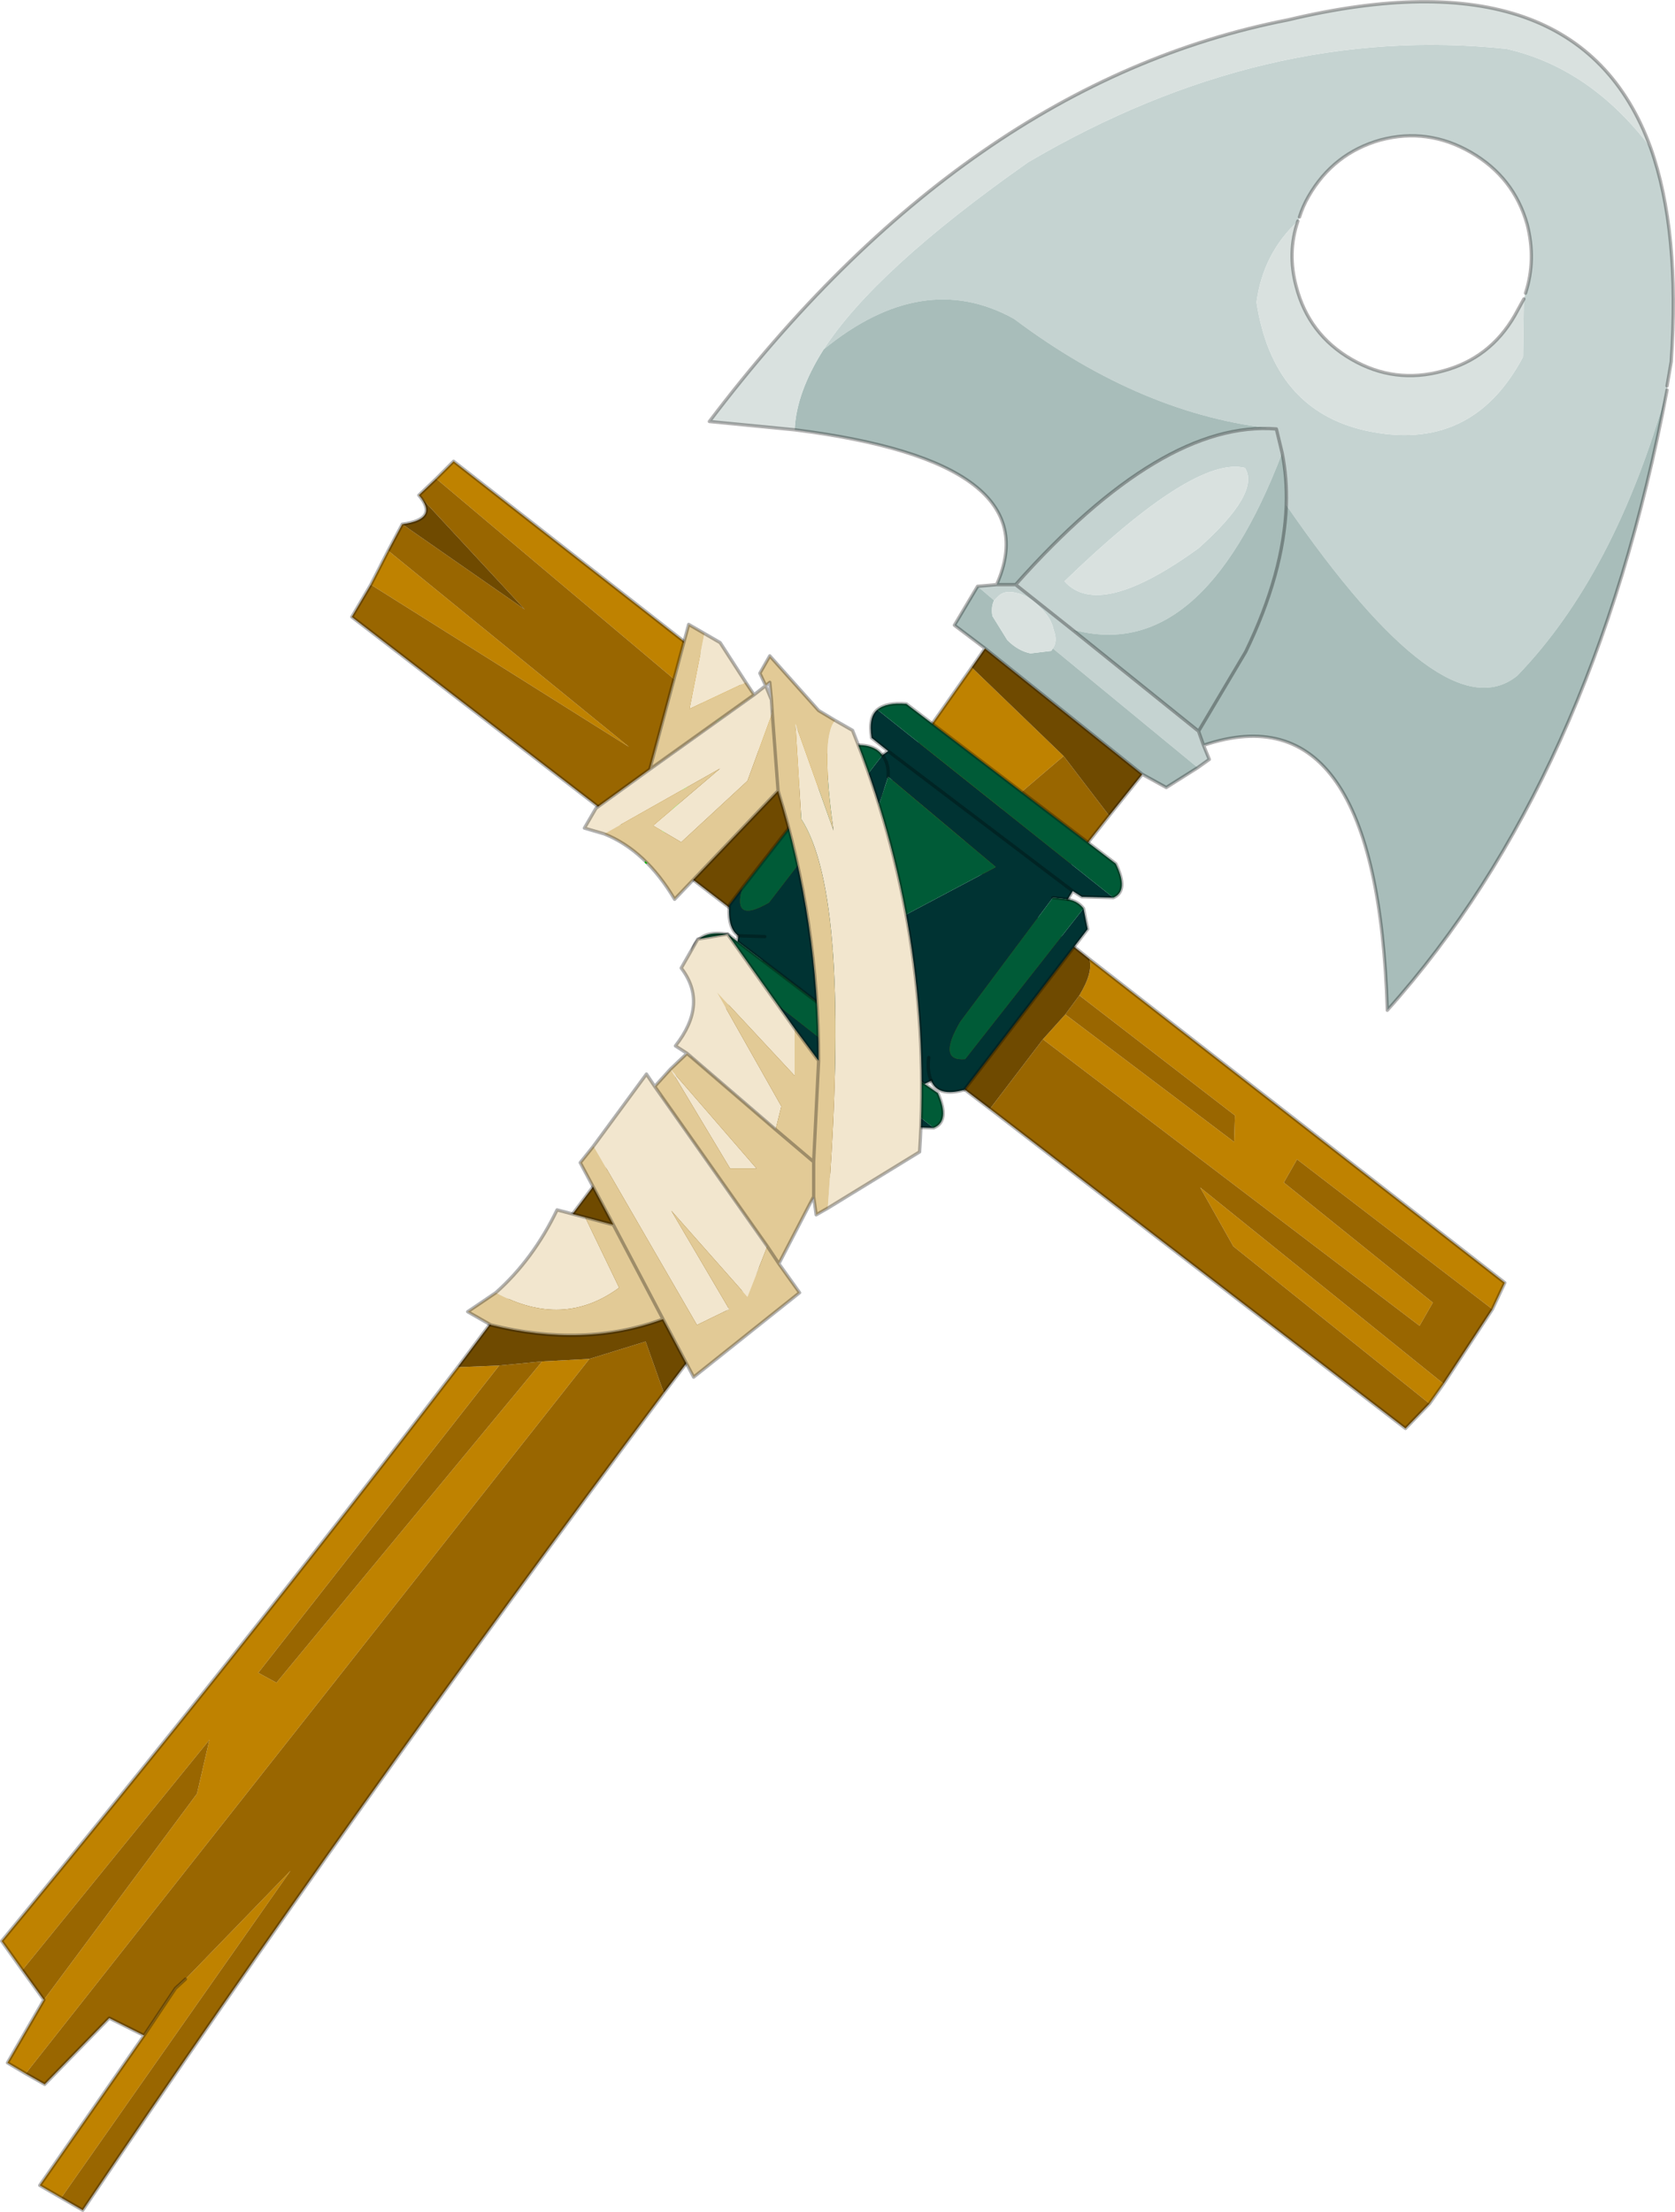 <svg viewBox="0 0 101.18 133.55" xmlns="http://www.w3.org/2000/svg" xmlns:xlink="http://www.w3.org/1999/xlink"><use width="101.2" height="133.55" xlink:href="#a"/><defs><g id="a"><path d="M324.75 197.95q1.8 5.05 1.25 12.95l-.25 1.45v.25q-3.15 11.15-9.05 17.25-4.4 3.55-13.95-10.3.05-1.65-.25-3.15l-.35-1.45.35 1.45q-4.9 12.85-12.7 10.65l-3.4-2.7q8.85-9.95 15.75-9.4-8.05-.8-15.85-6.65-5.5-3.05-11.5 1.85 3.1-4.8 12.35-11.3 14.3-8.4 28.9-6.85 5.05 1.15 8.7 5.95m-7.55 8.8q.65-2 .1-4.15-.8-2.85-3.4-4.35t-5.45-.75q-2.85.8-4.35 3.4-.35.6-.55 1.25l-.1.25q-2.1 1.95-2.5 4.9 1 6.5 6.6 7.75 6.4 1.4 9.5-4.45l.05-3.5.1-.35m-33.1 17.7 1.15-.1h1.15l3.4 2.7 7.65 6.15.3.85.35.85-.7.5-8.75-7.2q.3-.45.05-1.1-.15-.75-.8-1.35-.7-.75-1.45-.9-.75-.2-1.15.25l-.2.2-1-.85m13.35-2.3q3.75-3.35 2.8-4.85-3.05-.75-10.9 6.85 2.1 2.35 8.1-2" fill="#c5d3d1" fill-rule="evenodd" transform="translate(-225.05 -189.05)"/><path d="M274.8 210.15q6-4.9 11.5-1.85 7.8 5.85 15.85 6.65-6.9-.55-15.75 9.4h-1.15q3.3-7.4-12.2-9.35.1-2.25 1.75-4.85m27.7 6.25q.3 1.5.25 3.15 9.55 13.85 13.95 10.3 5.9-6.1 9.05-17.25-4.45 23.55-16.9 37.45-.6-19.55-11.1-16l-.3-.85-7.65-6.15q7.8 2.2 12.7-10.65m-18.4 8.05 1 .85q-.2.4-.1.95l.9 1.45q.65.65 1.4.8l1.25-.15.1-.15 8.75 7.2-1.9 1.2-1.45-.8-9.5-7.6-1.85-1.4 1.4-2.35m18.65-4.9q-.15 4.1-2.45 8.85l-2.85 4.8 2.85-4.8q2.3-4.75 2.45-8.85" fill="#a8bdba" fill-rule="evenodd" transform="translate(-225.05 -189.05)"/><path d="m290.85 246.95 25.1 19.55-.75 1.6-11.8-9.05-.8 1.4 9 7.25-.8 1.4-22.75-17.3 1.35-1.5 10.2 7.7.05-1.6-9.4-7.25q.85-1.4.6-2.2m21.4 25.65-.85 1.2-11.85-9.5-2-3.55 14.7 11.85m-83.5 49.15-1.3-.75 6.3-9.05 1.9-2.85.6-.55 6.35-6.55-13.85 19.75m-2.15-7.5-1.1-.65 2.2-3.8 9.25-12.45.75-3.25-11.3 13.9-1.25-1.75q14.2-17.2 27.55-34.65l2.5-.1-14.55 18.55 1.1.6 16.05-19.4 2.85-.15-34.05 43.15m55.95-73.8-4.25-3.35-1.55 2.2-8.2-6.9-17.15-14.45 1.05-1.05 25.85 20.2 5.45-7.75 5.55 5.35-6.75 5.75m-35.1-16.1 1.05-2.05 14.55 11.85-15.6-9.8" fill="#bf8200" fill-rule="evenodd" transform="translate(-225.05 -189.05)"/><path d="m315.2 268.1-2.95 4.5-14.7-11.85 2 3.55 11.85 9.5-1.45 1.5-25.1-19.3 3.2-4.2 22.75 17.3.8-1.4-9-7.25.8-1.4 11.8 9.05m-50.05 5.05q-18.75 25.05-35.1 49.35l-1.3-.75L242.6 302l-6.35 6.55-.6.55-1.9 2.85-2.1-1.05-3.9 4-1.15-.65 34.05-43.15 3.4-1.05 1.1 3.1M227.7 309.8l-1.3-1.8 11.3-13.9-.75 3.25-9.25 12.45m62.55-60.65 9.4 7.25-.05 1.6-10.2-7.7.85-1.15m-.95-14.45 2.75 3.6-4.65 5.9-4.85-3.75 6.75-5.75m-20.75-2.3-4 7.95-18.25-14.05 1.15-1.95 15.6 9.8-14.55-11.85.85-1.6 7.4 5.15-6.4-6.9 1.05-1 17.15 14.45m-13.35 39.1 2.6-.25-16.05 19.4-1.1-.6 14.55-18.55" fill="#960" fill-rule="evenodd" transform="translate(-225.05 -189.05)"/><path d="M324.75 197.95q-3.65-4.8-8.7-5.95-14.6-1.55-28.9 6.85-9.25 6.5-12.35 11.3-1.65 2.6-1.75 4.85l-5.15-.5q15.5-20.45 34.95-24.25 17.55-4.2 21.9 7.7m-7.65 9.15-.05 3.5q-3.1 5.85-9.5 4.45-5.6-1.25-6.6-7.75.4-2.95 2.5-4.9-.65 1.9-.1 3.95.75 2.9 3.35 4.4t5.5.7q2.85-.75 4.35-3.35l.55-1m-28.45 21.1-.1.15-1.25.15q-.75-.15-1.4-.8l-.9-1.45q-.1-.55.1-.95l.2-.2q.4-.45 1.15-.25.75.15 1.45.9.65.6.8 1.35.25.65-.05 1.1m8.8-6.05q-6 4.35-8.1 2 7.85-7.6 10.9-6.85.95 1.5-2.8 4.85" fill="#d9e1df" fill-rule="evenodd" transform="translate(-225.05 -189.05)"/><path d="m284.85 256-4.2-3.2-15.5 20.35-1.1-3.1-3.4 1.05-2.85.15-2.6.25-2.5.1 19.2-25.6-7.35-5.65 4-7.95 8.2 6.9-4.85 6.7 8.75 6.8 6.75-8.6 3.45 2.75q.25.8-.6 2.2l-.85 1.15-1.35 1.5-3.2 4.2m-.3-27.8 9.5 7.6-2 2.5-2.75-3.6-5.55-5.35.8-1.15m-35.2-7.5q2.25-.3 1-1.75l6.4 6.9-7.4-5.15" fill="#6f4a00" fill-rule="evenodd" transform="translate(-225.05 -189.05)"/><path d="m100.7 23.3.25-1.45q.55-7.9-1.25-12.95Q95.35-3 77.8 1.2 58.35 5 42.85 25.45l5.15.5m29.1-.05.35 1.45q.3 1.5.25 3.15M65.8 57.9l25.1 19.55-.75 1.6-2.95 4.5-.85 1.2-1.45 1.5-25.1-19.3-4.2-3.2L40.1 84.1Q21.35 109.15 5 133.45l-2.6-1.5 6.3-9.05-2.1-1.05-3.9 4-1.15-.65-1.1-.65 2.2-3.8-1.3-1.8L.1 117.2Q14.3 100 27.65 82.55l19.2-25.6-7.35-5.65-18.25-14.05 1.15-1.95 1.05-2.05.85-1.6q2.25-.3 1-1.75l1.05-1 1.05-1.05 25.85 20.2 5.45-7.75.8-1.15 9.5 7.6 1.45.8 1.9-1.2.7-.5-.35-.85q10.5-3.55 11.1 16 12.45-13.9 16.9-37.45M59.05 35.4l1.15-.1q3.3-7.4-12.2-9.35m11.05 9.45-1.4 2.35 1.85 1.4m.7-3.85h1.15q8.85-9.95 15.75-9.4M64.75 38l-3.4-2.7m11.05 8.85 2.85-4.8q2.3-4.75 2.45-8.85m-5 14.5-.3-.85L64.75 38M67 49.25l2-2.5m-6.65 8.4 3.45 2.75m-14.1-7.65-4.85 6.7 8.75 6.8 6.75-8.6-4.85-3.75-4.25-3.35-1.55 2.2m10.65 4.9 4.65-5.9M8.7 122.9l1.9-2.85.6-.55" fill="none" stroke="#000" stroke-linecap="round" stroke-linejoin="round" stroke-opacity=".302" stroke-width=".2"/><path d="M78.5 13.1q.2-.65.55-1.25 1.5-2.6 4.35-3.4 2.85-.75 5.45.75t3.4 4.35q.55 2.15-.1 4.15m-.1.35-.55 1q-1.5 2.6-4.35 3.35-2.9.8-5.5-.7t-3.35-4.4q-.55-2.05.1-3.95" fill="none" stroke="#000" stroke-linecap="round" stroke-linejoin="round" stroke-opacity=".302" stroke-width=".2"/><path d="m39.5 51.3-.45.75m4.45-8.7-4 7.95" fill="none" stroke="#0f0" stroke-linecap="round" stroke-linejoin="round" stroke-width=".2"/><path d="m290.5 243.9.25 1.25-7.45 9.7q-1.6.45-2-.55l-.4.2-11.3-8.6.05-.35q-.65-.45-.55-1.85l.8-1.05q-.65 2.2 1.6.9l6.85-8.9.35-.25-1-.8q-.2-1.25.35-1.7l14.25 11.35-1.9-.05-.55-.35-.3.5-.9-.1-5.6 7.5q-1.4 2.4.3 2.25l7.15-9.1m-9.05 13.25-1.85-.05-12.7-9.65q-.2-1.05.25-1.55l14.3 11.25m-2.75-21.2q.05-.8-.35-1.3.4.5.35 1.3l-3.5 10.75 10-5.3-6.5-5.45m2.45 16.95q-.1.85.15 1.4-.25-.55-.15-1.4m-11.5-7.35 1.6.05-1.6-.05m9.05-11.15 11.15 8.45-11.15-8.45" fill="#033" fill-rule="evenodd" transform="translate(-225.05 -189.05)"/><path d="m280.9 254.5.8.55q.75 1.7-.25 2.1l-14.3-11.25q.5-.65 1.85-.45l.6.45 11.3 8.6m-11-11.85 6.7-8.6q1.25-.1 1.75.6l-6.85 8.9q-2.25 1.3-1.6-.9m8.15-10.75q.55-.45 1.75-.35l12.65 9.65q.8 1.65-.15 2.05l-14.25-11.35m11.5 11.45q.6.1.95.55l-7.15 9.1q-1.7.15-.3-2.25l5.6-7.5.9.1m-10.85-7.4 6.5 5.45-10 5.3 3.5-10.75" fill="#005b37" fill-rule="evenodd" transform="translate(-225.05 -189.05)"/><path d="m65.45 54.85.25 1.25-7.45 9.7q-1.6.45-2-.55-.25-.55-.15-1.4M44.6 56.5q-.65-.45-.55-1.85l.8-1.05 6.7-8.6q1.25-.1 1.75.6.4.5.35 1.3m10.85 7.4q.6.1.95.55m-1.85-.65.9.1m-18.3 2.25-1.6-.05" fill="none" stroke="#000" stroke-linecap="round" stroke-linejoin="round" stroke-opacity=".302" stroke-width=".2"/><path d="m56.25 65.25-.4.2.8.55q.75 1.7-.25 2.1l-1.85-.05-12.7-9.65q-.2-1.05.25-1.55.5-.65 1.85-.45l.6.45.05-.35m8.7-10.9.35-.25-1-.8q-.2-1.25.35-1.7t1.75-.35l12.65 9.65q.8 1.65-.15 2.05l-1.9-.05-.55-.35-.3.5m.3-.5-11.15-8.45m-9.1 11.5 11.3 8.6" fill="none" stroke="#000" stroke-linecap="round" stroke-linejoin="round" stroke-opacity=".302" stroke-width=".2"/><path d="m270.6 231 .7-.55.35.85.05.8-1.5 4.1-4 3.7-1.7-1 4.05-3.45-7 3.95-1.2-.35.7-1.2 3.25-2.35 6.3-4.5m4.9 1.55 1.05.6q4.9 12.2 4.05 25.45l-5.55 3.4q1.45-18.8-1.6-23.5l-.35-5.75 2.3 6.45q-.8-5.65.1-6.65M255 267.1q2.25-2 3.7-5l1.7.45 2.05 4.25q-3.4 2.5-7.45.3m5.9-8.85 3.2-4.35.5.75 6.8 9.65-1.2 3.05-4.6-5.2 3.5 5.95-1.95.95-6.25-10.8m5.65-5.6-.7-.45q2-2.55.35-4.7l1-1.75 1.8-.3 4.05 5.7V254l-4.7-5.05 3.9 6.9-.35 1.4-5.35-4.6m1.05-25.35.95.55 1.55 2.4-3.4 1.6.9-4.55m-2.05 26.3 5.2 6h-1.6l-3.6-6" fill="#f2e6ce" fill-rule="evenodd" transform="translate(-225.05 -189.05)"/><path d="m270.1 230.25.5.75-6.3 4.5 2.35-8.75.95.55-.9 4.55 3.4-1.6m1.2.2-.35-.75.6-1.05 2.95 3.3 1 .6q-.9 1-.1 6.65l-2.3-6.45.35 5.75q3.05 4.7 1.6 23.5l-.7.4-.15-1.1-2.1 4.05 1.25 1.75-6.4 5.1-1.85-3.5q-4.75 1.75-10.4.35l-1.4-.8 1.7-1.15q4.05 2.2 7.45-.3l-2.05-4.25 1.7.45-2-3.75.8-1 6.25 10.8 1.95-.95-3.5-5.95 4.6 5.2 1.2-3.05-6.8-9.65.95-1.05 1-.95 5.35 4.6.35-1.4-3.9-6.9 4.7 5.05v-2.85l1.45 1.95q0-8.4-2.45-16.3l-6.25 6.55q-1.75-2.95-4.25-3.95l7-3.95-4.05 3.45 1.7 1 4-3.7 1.5-4.1-.05-.8-.1-1.05-.25.2m.75 6.35-.35-4.7.35 4.7m2.45 16.3-.3 6.1-2.3-1.95 2.3 1.95.3-6.1m-8.95.5 3.6 6h1.6l-5.2-6m8.65 7.7v-2.1 2.1m-12.1 1.7 3 5.7-3-5.7m10 2.35-.7-1.05.7 1.05" fill="#e2ca96" fill-rule="evenodd" transform="translate(-225.05 -189.05)"/><path d="m45.05 41.2.5.75.7-.55-.35-.75.6-1.05 2.95 3.3 1 .6 1.05.6q4.9 12.2 4.05 25.45L50 72.95l-.7.4-.15-1.1-2.1 4.05 1.25 1.75-6.4 5.1-1.85-3.5q-4.75 1.75-10.4.35l-1.4-.8 1.7-1.15q2.25-2 3.7-5l3.4.9-2-3.75.8-1 3.2-4.35.5.75.95-1.05 1-.95-.7-.45q2-2.55.35-4.7l1-1.75 1.8-.3L48 62.1l1.45 1.95q0-8.4-2.45-16.3l-6.25 6.55Q39 51.35 36.5 50.35L35.3 50l.7-1.2 3.25-2.35 2.35-8.75 1.9 1.1 1.55 2.4m1.55 1.05-.1-1.05-.25.2.35.85.05.8.35 4.7m-1.45-5.8-6.3 4.5m7.6 21.75 2.3 1.95.3-6.1m-7.95-.45 5.35 4.6m-6.8 11.45-3-5.7m12.1-3.8v2.1m-2.8 3-6.8-9.65m6.8 9.65.7 1.05" fill="none" stroke="#000" stroke-linecap="round" stroke-linejoin="round" stroke-opacity=".302" stroke-width=".2"/></g></defs></svg>